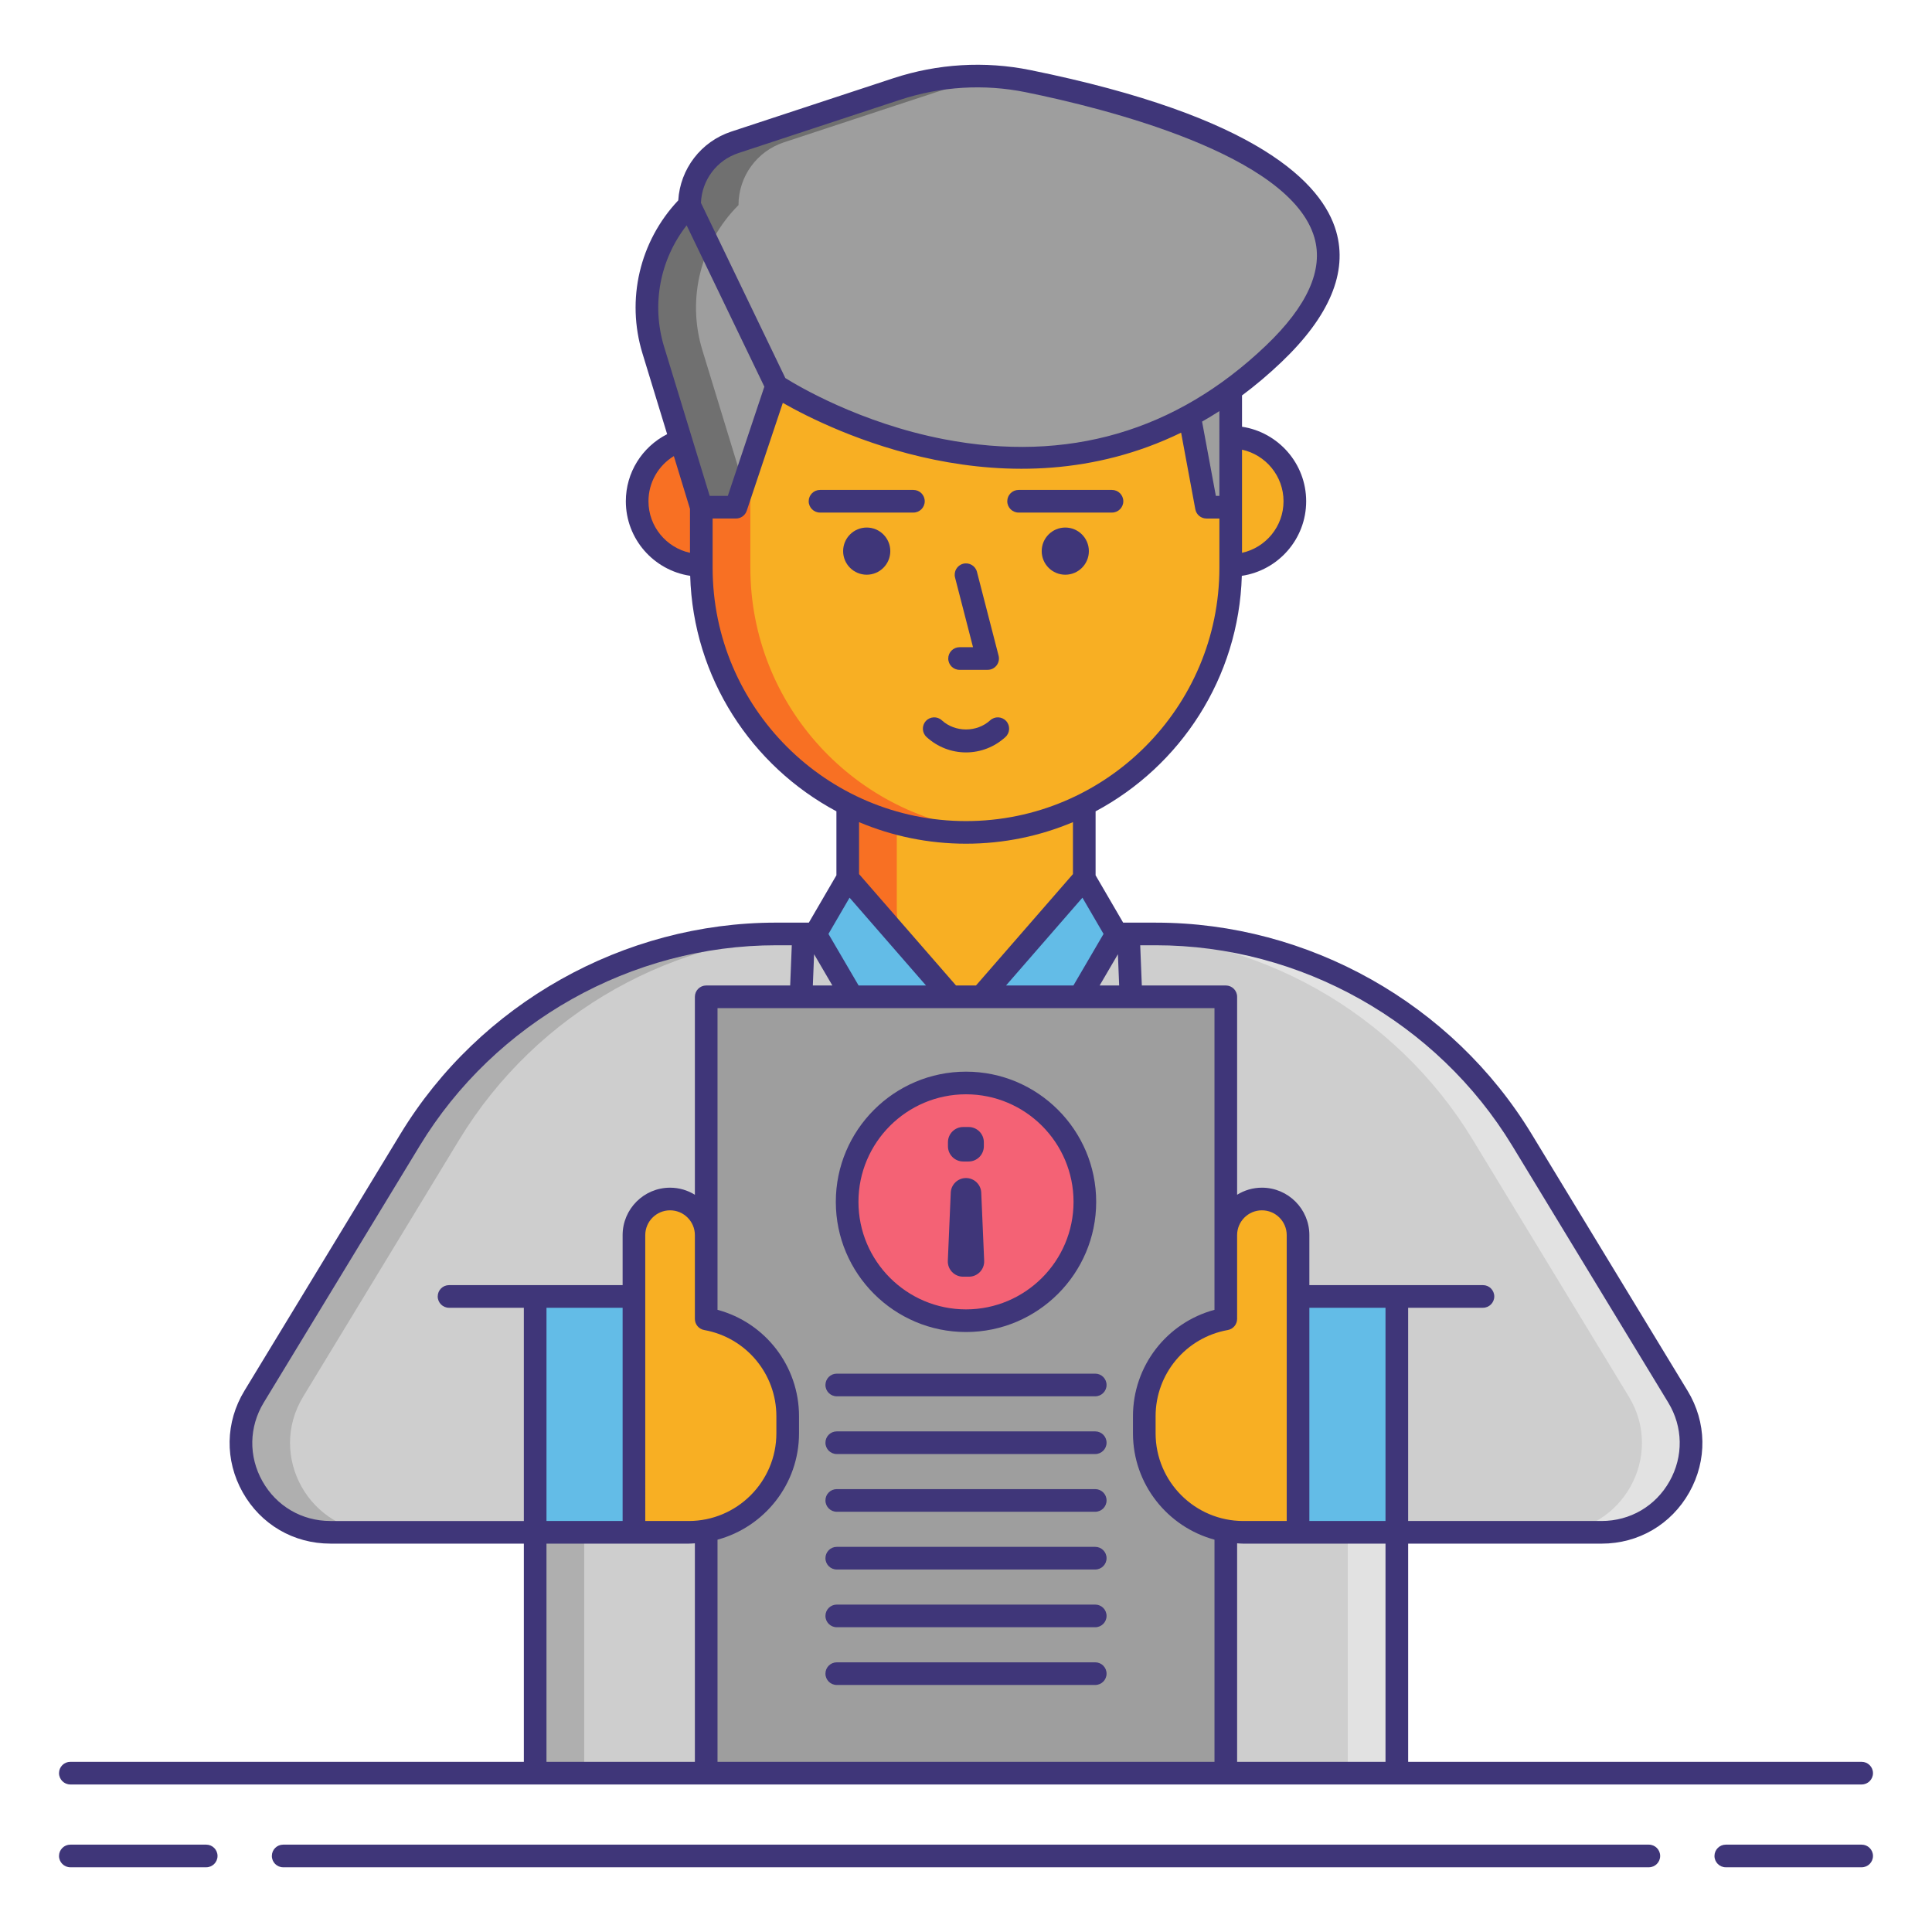 <svg id="Layer_1" enable-background="new 0 0 256 256" height="512" viewBox="0 0 256 256" width="512" xmlns="http://www.w3.org/2000/svg"><g><path d="m153.159 123.754h-50.318c-19.825 0-38.213 10.345-48.506 27.289l-20.668 34.024c-4.789 7.884.887 17.973 10.111 17.973h27.133v31.912h114.177v-31.912h27.133c9.225 0 14.901-10.089 10.111-17.973l-20.668-34.024c-10.292-16.944-28.68-27.289-48.505-27.289z" fill="#cecece"/><g fill="#e2e2e2"><path d="m222.332 185.067-20.668-34.024c-10.292-16.944-28.681-27.289-48.506-27.289h-6.5c19.825 0 38.213 10.345 48.506 27.289l20.668 34.024c4.789 7.884-.886 17.973-10.111 17.973h6.5c9.225 0 14.901-10.089 10.111-17.973z"/><path d="m178.588 203.04h6.5v31.912h-6.5z"/></g><g fill="#afafaf"><path d="m70.912 203.04h6.5v31.912h-6.5z"/><path d="m40.167 185.067 20.668-34.024c10.292-16.944 28.681-27.289 48.506-27.289h-6.5c-19.825 0-38.213 10.345-48.506 27.289l-20.668 34.024c-4.789 7.884.887 17.973 10.111 17.973h6.5c-9.224 0-14.9-10.089-10.111-17.973z"/></g><circle cx="92.926" cy="66.418" fill="#f87023" r="8.5"/><circle cx="163.074" cy="66.418" fill="#f8af23" r="8.5"/><path d="m129.671 134.388h-3.343c-7.732 0-14-6.268-14-14v-23.492c0-7.732 6.268-14 14-14h3.343c7.732 0 14 6.268 14 14v23.491c0 7.733-6.268 14.001-14 14.001z" fill="#f8af23"/><g><path d="m118.829 120.388v-23.492c0-7.198 5.434-13.12 12.421-13.905-.519-.058-1.044-.095-1.579-.095h-3.343c-7.732 0-14 6.268-14 14v23.491c0 7.732 6.268 14 14 14h3.343c.534 0 1.06-.036 1.579-.095-6.988-.784-12.421-6.707-12.421-13.904z" fill="#f87023"/></g><path d="m128 110.296c-19.371 0-35.074-15.703-35.074-35.074v-16.033c0-19.371 15.703-35.074 35.074-35.074 19.371 0 35.074 15.703 35.074 35.074v16.034c0 19.37-15.703 35.073-35.074 35.073z" fill="#f8af23"/><g><path d="m99.426 75.222v-16.033c0-18.274 13.978-33.278 31.824-34.918-1.071-.098-2.154-.156-3.25-.156-19.371 0-35.074 15.703-35.074 35.074v16.034c0 19.371 15.703 35.074 35.074 35.074 1.096 0 2.179-.057 3.25-.156-17.846-1.641-31.824-16.644-31.824-34.919z" fill="#f87023"/></g><path d="m112.329 116.384 15.671 18.004-12.966 8.115-6.996-18.749z" fill="#63bce7"/><path d="m143.671 116.384-15.671 18.004 12.966 8.115 6.996-18.749z" fill="#63bce7"/><path d="m108.038 123.754 19.962 34.141v36.1l-17.63-30.503h7.649l-12.686-11.194 1.144-28.537z" fill="#cecece"/><path d="m147.962 123.754-19.962 34.141v36.1l17.63-30.503h-7.649l12.686-11.194-1.144-28.537z" fill="#cecece"/><path d="m163.074 67.206h-3.214l-3.213-17.322 6.427-2z" fill="#9e9e9e"/><path d="m92.926 67.206h4.595l5.375-16.072s36.125 24.125 65.875-4.25c22.888-21.83-14.228-32.415-32.567-36.136-5.783-1.173-11.769-.804-17.374 1.043l-21.46 7.07c-3.59 1.183-6.015 4.535-6.015 8.315-5.026 5.026-6.868 12.415-4.791 19.212z" fill="#9e9e9e"/><g><path d="m97.855 27.175c0-3.78 2.426-7.132 6.015-8.315l21.46-7.07c2.416-.796 4.904-1.3 7.415-1.542-4.683-.452-9.421.061-13.915 1.542l-21.46 7.07c-3.59 1.183-6.015 4.535-6.015 8.315-5.026 5.026-6.868 12.415-4.791 19.212l6.362 20.819h4.595l.995-2.976-5.453-17.843c-2.077-6.797-.234-14.186 4.792-19.212z" fill="#707070"/></g><g fill="#3f3679"><circle cx="114.844" cy="73.027" r="3.125"/><circle cx="141.156" cy="73.027" r="3.125"/></g><path d="m93.575 132.081h68.85v102.871h-68.85z" fill="#9e9e9e"/><path d="m93.575 174.758v-11.096c0-2.644-2.143-4.788-4.787-4.788-2.644 0-4.787 2.143-4.787 4.788v10.879 28.499h7.254c7.247 0 13.121-5.875 13.121-13.121v-2.256c-.001-6.454-4.663-11.807-10.801-12.905z" fill="#f8af23"/><path d="m162.423 174.758v-11.096c0-2.644 2.143-4.788 4.787-4.788 2.644 0 4.787 2.143 4.787 4.788v10.879 28.499h-7.254c-7.247 0-13.121-5.875-13.121-13.121v-2.256c.001-6.454 4.664-11.807 10.801-12.905z" fill="#f8af23"/><path d="m70.912 171.785h13.088v31.254h-13.088z" fill="#63bce7"/><path d="m171.998 171.785h13.088v31.254h-13.088z" fill="#63bce7" transform="matrix(-1 0 0 -1 357.085 374.825)"/><circle cx="128" cy="159.25" fill="#f46275" r="15.75"/><g><path d="m125.592 167.058.388-9.026c.046-1.082.937-1.935 2.02-1.935 1.083 0 1.974.853 2.02 1.935l.388 9.026c.049 1.15-.869 2.109-2.02 2.109h-.775c-1.151 0-2.07-.959-2.021-2.109zm.016-15.176v-.526c0-1.117.905-2.022 2.022-2.022h.713c1.117 0 2.022.905 2.022 2.022v.526c0 1.117-.905 2.022-2.022 2.022h-.713c-1.116 0-2.022-.906-2.022-2.022z" fill="#3f3679"/></g><g fill="#3f3679"><path d="m27.323 244.425h-18.003c-.828 0-1.5.671-1.5 1.5s.672 1.5 1.5 1.5h18.003c.828 0 1.5-.671 1.5-1.5s-.672-1.5-1.5-1.5z"/><path d="m246.68 244.425h-18.003c-.828 0-1.5.671-1.5 1.5s.672 1.5 1.5 1.5h18.003c.828 0 1.5-.671 1.5-1.5s-.672-1.5-1.5-1.5z"/><path d="m218.479 244.425h-180.958c-.828 0-1.5.671-1.5 1.5s.672 1.5 1.5 1.5h180.959c.828 0 1.5-.671 1.5-1.5s-.672-1.5-1.501-1.5z"/><path d="m9.32 236.452h61.592 22.663 68.85 22.663 61.592c.828 0 1.5-.671 1.5-1.5s-.672-1.5-1.5-1.5h-60.092v-28.912h25.633c4.882 0 9.226-2.54 11.619-6.794s2.31-9.285-.225-13.457l-20.668-34.024c-10.496-17.277-29.573-28.01-49.788-28.01h-4.335l-3.653-6.273v-8.477c11.236-6.001 18.983-17.695 19.376-31.206 4.816-.716 8.527-4.867 8.527-9.879 0-5.003-3.697-9.147-8.5-9.875v-4.022c0-.039-.009-.077-.012-.115 1.765-1.317 3.516-2.789 5.244-4.437 6.367-6.073 8.804-11.898 7.242-17.313-1.838-6.373-10.364-15.254-40.545-21.377-6.007-1.219-12.278-.844-18.143 1.088l-21.46 7.067c-4.014 1.323-6.773 4.937-7.027 9.112-5.11 5.414-6.93 13.126-4.744 20.278l3.271 10.703c-3.338 1.7-5.474 5.101-5.474 8.888 0 5.013 3.711 9.163 8.527 9.879.393 13.51 8.14 25.205 19.376 31.206v8.477l-3.653 6.273h-4.335c-20.215 0-39.292 10.733-49.788 28.01l-20.668 34.024c-2.534 4.172-2.618 9.203-.225 13.457s6.737 6.794 11.619 6.794h25.633v28.913h-60.092c-.828 0-1.5.671-1.5 1.5s.672 1.502 1.5 1.502zm85.755-3v-29.437c6.212-1.686 10.8-7.359 10.8-14.097v-2.256c0-6.659-4.472-12.402-10.8-14.104v-9.896-30.08h65.85v30.061c0 .006-.001.013-.001.019v9.896c-6.328 1.702-10.801 7.445-10.801 14.104v2.256c0 6.739 4.589 12.411 10.802 14.097v29.436h-65.85zm-22.663-60.166h.088 10v28.254h-10.088zm13.088-1.5v-8.124c0-1.813 1.475-3.288 3.287-3.288 1.813 0 3.288 1.475 3.288 3.288v10.755.342c0 .727.521 1.349 1.236 1.477 5.541.991 9.563 5.797 9.563 11.427v2.256c0 6.408-5.213 11.621-11.621 11.621h-5.753zm27.072-52.838 10.126 11.633h-8.93l-3.993-6.83zm-4.701 7.492 2.422 4.142h-2.588zm35.557-7.492 2.798 4.803-3.993 6.83h-8.929zm4.701 7.492.166 4.142h-2.588zm35.369 46.846h.089v28.254h-10.089v-28.254zm-13-1.5v29.754h-5.753c-6.408 0-11.622-5.213-11.622-11.621v-2.256c0-5.63 4.022-10.436 9.564-11.427.716-.128 1.236-.75 1.236-1.477v-.582c0-.003.001-.006.001-.01v-10.515c.005-1.808 1.477-3.278 3.286-3.278 1.813 0 3.287 1.475 3.287 3.288v8.124zm-6.573 61.666v-28.954c.273.015.543.042.82.042h7.253 11.59v28.913h-19.663zm36.458-81.631 20.668 34.024c1.964 3.233 2.029 7.131.175 10.428-1.855 3.297-5.222 5.266-9.005 5.266h-25.634v-28.254h9.911c.828 0 1.5-.671 1.5-1.5s-.672-1.5-1.5-1.5h-11.411-1.589-10v-6.624c0-3.467-2.82-6.288-6.287-6.288-1.205 0-2.328.347-3.286.938v-26.23c0-.829-.672-1.5-1.5-1.5h-11.127l-.214-5.328h2.075c19.174 0 37.269 10.181 47.224 26.568zm-30.309-85.403c0 3.345-2.359 6.145-5.5 6.834v-6.046-7.622c3.141.689 5.5 3.489 5.5 6.834zm-8.5-7.23v6.517h-.467l-1.826-9.84c.766-.436 1.53-.9 2.293-1.39zm-63.734-38.903 21.461-7.07c5.365-1.768 11.107-2.113 16.606-.997 10.443 2.119 35.078 8.238 38.259 19.268 1.228 4.256-.936 9.071-6.43 14.312-11.939 11.388-26.296 15.561-42.672 12.398-11.038-2.131-19.319-7.046-21.002-8.099l-11.184-23.216c.122-3.015 2.074-5.645 4.962-6.596zm-6.856 9.578 10.296 21.372-4.839 14.47h-2.405l-6.038-19.757c-1.707-5.583-.552-11.562 2.986-16.085zm-5.058 36.555c0-2.474 1.293-4.724 3.363-5.982l2.137 6.994v5.822c-3.141-.689-5.5-3.489-5.5-6.834zm8.5 8.805v-6.517h3.096c.646 0 1.218-.413 1.423-1.024l4.782-14.299c6.331 3.614 29.714 15.167 52.776 3.949l1.883 10.149c.132.711.752 1.227 1.475 1.227h1.714v6.517c0 18.513-15.062 33.574-33.574 33.574s-33.575-15.064-33.575-33.576zm33.574 36.573c5.022 0 9.81-1.019 14.171-2.858v6.884l-12.846 14.759h-2.648l-12.847-14.759v-6.884c4.36 1.84 9.148 2.858 14.17 2.858zm-84.221 89.744c-3.783 0-7.149-1.968-9.005-5.266-1.854-3.297-1.789-7.195.175-10.428l20.668-34.024c9.955-16.388 28.05-26.568 47.224-26.568h2.075l-.214 5.328h-11.127c-.828 0-1.5.671-1.5 1.5v26.231c-.958-.591-2.082-.938-3.288-.938-3.467 0-6.287 2.821-6.287 6.288v6.624h-10-1.588-11.412c-.828 0-1.5.671-1.5 1.5s.672 1.5 1.5 1.5h9.912v28.254h-25.633zm28.633 3h11.588 7.254c.277 0 .548-.026.821-.042v28.954h-19.663z"/><path d="m121.031 64.918h-12.375c-.828 0-1.5.671-1.5 1.5s.672 1.5 1.5 1.5h12.375c.828 0 1.5-.671 1.5-1.5s-.672-1.5-1.5-1.5z"/><path d="m134.969 67.918h12.375c.828 0 1.5-.671 1.5-1.5s-.672-1.5-1.5-1.5h-12.375c-.828 0-1.5.671-1.5 1.5s.672 1.5 1.5 1.5z"/><path d="m127.146 88.758h3.719c.464 0 .901-.215 1.186-.582s.383-.844.267-1.293l-2.865-11.106c-.206-.802-1.022-1.285-1.827-1.078-.802.207-1.284 1.025-1.077 1.827l2.381 9.232h-1.782c-.828 0-1.5.671-1.5 1.5s.67 1.5 1.498 1.5z"/><path d="m133.229 97.658c.61-.56.651-1.509.092-2.119-.56-.611-1.509-.651-2.119-.092-1.762 1.614-4.641 1.614-6.402 0-.61-.56-1.558-.52-2.119.092-.56.61-.519 1.56.092 2.119 1.436 1.316 3.292 2.041 5.229 2.041s3.791-.725 5.227-2.041z"/><path d="m128 176.5c9.512 0 17.25-7.738 17.25-17.25s-7.738-17.25-17.25-17.25-17.25 7.738-17.25 17.25 7.738 17.25 17.25 17.25zm0-31.5c7.857 0 14.25 6.393 14.25 14.25s-6.393 14.25-14.25 14.25-14.25-6.393-14.25-14.25 6.393-14.25 14.25-14.25z"/><path d="m145.125 182.017h-34.25c-.828 0-1.5.671-1.5 1.5s.672 1.5 1.5 1.5h34.25c.828 0 1.5-.671 1.5-1.5s-.672-1.5-1.5-1.5z"/><path d="m145.125 189.667h-34.25c-.828 0-1.5.671-1.5 1.5s.672 1.5 1.5 1.5h34.25c.828 0 1.5-.671 1.5-1.5s-.672-1.5-1.5-1.5z"/><path d="m145.125 197.316h-34.25c-.828 0-1.5.671-1.5 1.5s.672 1.5 1.5 1.5h34.25c.828 0 1.5-.671 1.5-1.5s-.672-1.5-1.5-1.5z"/><path d="m145.125 204.967h-34.25c-.828 0-1.5.671-1.5 1.5s.672 1.5 1.5 1.5h34.25c.828 0 1.5-.671 1.5-1.5s-.672-1.5-1.5-1.5z"/><path d="m145.125 212.617h-34.25c-.828 0-1.5.671-1.5 1.5s.672 1.5 1.5 1.5h34.25c.828 0 1.5-.671 1.5-1.5s-.672-1.5-1.5-1.5z"/><path d="m145.125 220.267h-34.25c-.828 0-1.5.671-1.5 1.5s.672 1.5 1.5 1.5h34.25c.828 0 1.5-.671 1.5-1.5s-.672-1.5-1.5-1.5z"/></g></g></svg>